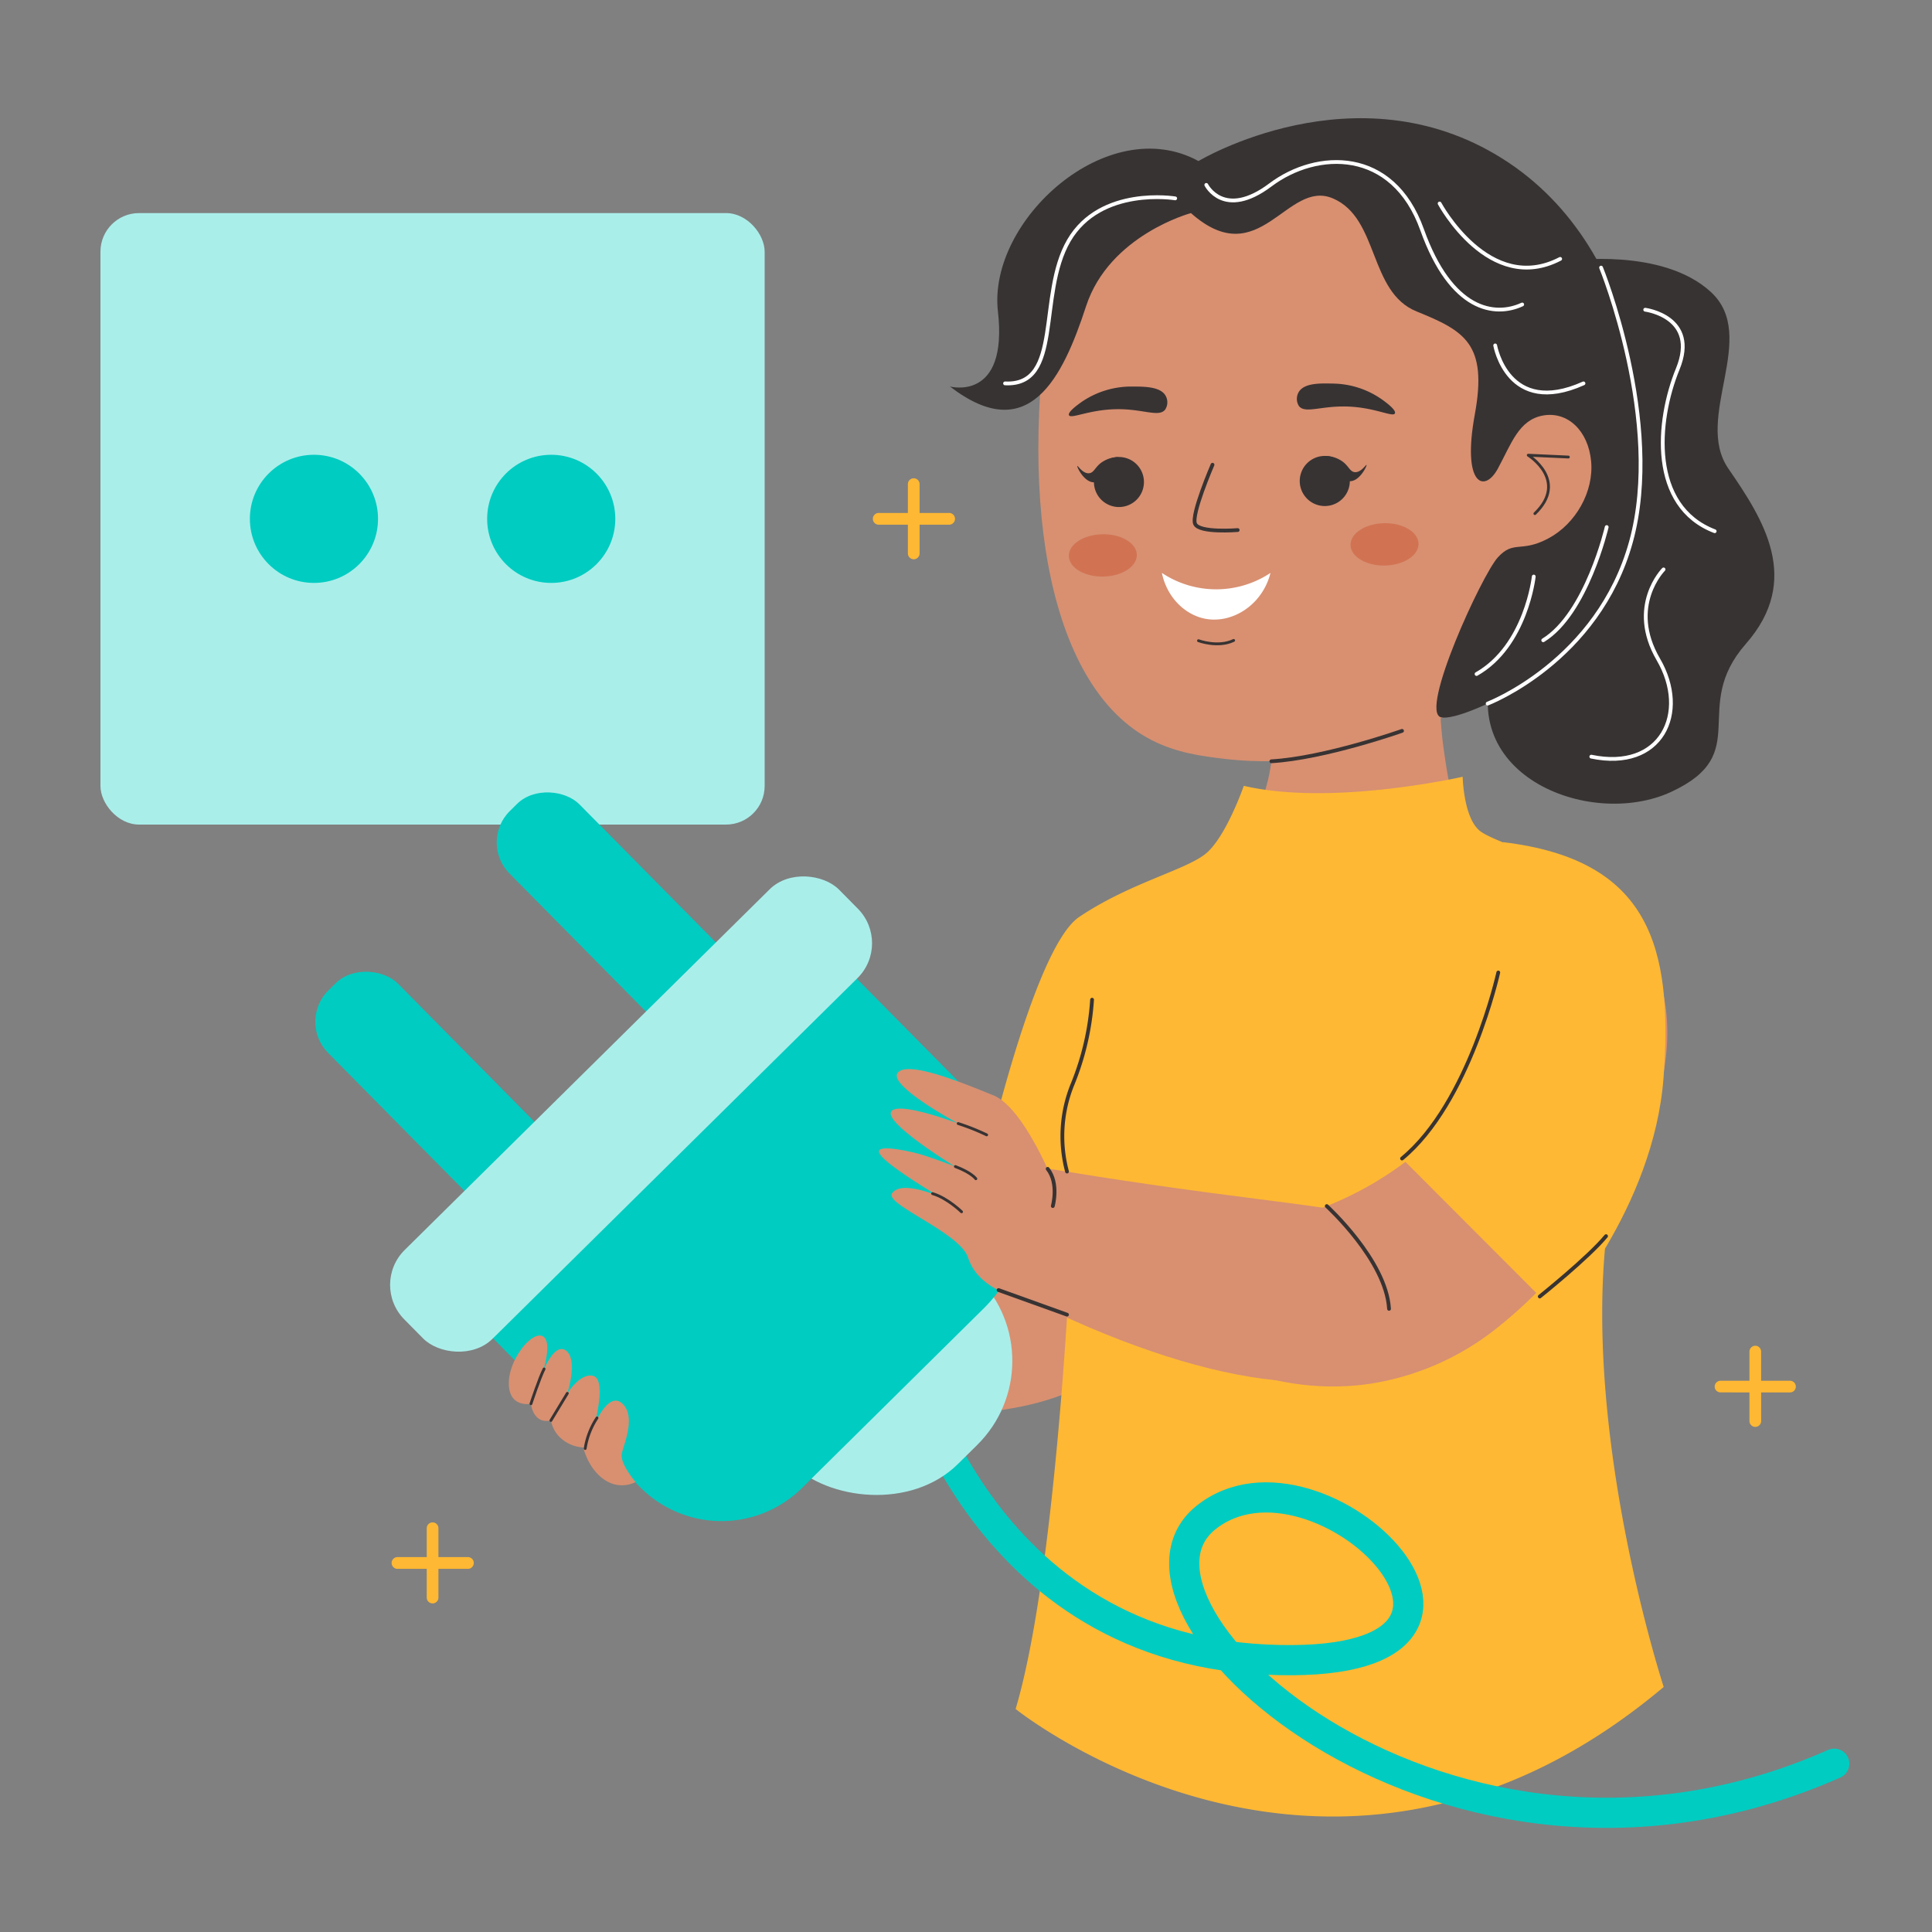 <?xml version="1.0" encoding="UTF-8"?>
<svg xmlns="http://www.w3.org/2000/svg" viewBox="0 0 512 512" width="512" height="512"><rect x="0" y="0" width="512" height="512" fill="#808080" stroke="none"/><defs><style>.cls-1{fill:#aaeeea;}.cls-2{fill:#00ccc1;}.cls-3{fill:#d89071;}.cls-4,.cls-9{fill:#383333;}.cls-5{fill:#ffb833;}.cls-11,.cls-12,.cls-13,.cls-6,.cls-7{fill:none;stroke-linecap:round;stroke-linejoin:round;}.cls-12,.cls-6,.cls-7{stroke:#383333;}.cls-6{stroke-width:0.75px;}.cls-7,.cls-9{fill-rule:evenodd;}.cls-8{fill:#d17352;}.cls-10{fill:#fff;}.cls-11{stroke:#00ccc1;stroke-width:8px;}.cls-13{stroke:#fff;}</style></defs><g id="Electro"><rect class="cls-1" x="26.63" y="56.47" width="176.02" height="162.05" rx="10.23" transform="translate(229.27 274.99) rotate(-180)"/><circle class="cls-2" cx="146.08" cy="137.5" r="16.98"/><circle class="cls-2" cx="83.2" cy="137.5" r="16.98"/><path class="cls-3" d="M181.48,366.18s94.2,25,117.54-9.5-68.45-34.79-68.45-34.79Z"/><path class="cls-4" d="M415.63,69.13s24.88-3.61,37.76,8.24-4.64,33.34,4.64,46.81,19.58,29.43,4.64,46.45,2.24,29-19.75,39.21-59.12-5.08-45.86-36.11S436.08,103.65,415.63,69.13Z"/><path class="cls-5" d="M466.72,376.59a1.55,1.55,0,1,1-3.1,0v-18.4a1.56,1.56,0,0,1,2.09-1.46,1.58,1.58,0,0,1,1,1.5Z"/><path class="cls-5" d="M456,369a1.58,1.58,0,0,1-1.5-1,1.56,1.56,0,0,1,1.46-2.09h18.4a1.55,1.55,0,1,1,0,3.1Z"/><path class="cls-5" d="M116.19,423.37a1.55,1.55,0,1,1-3.1,0V405a1.55,1.55,0,1,1,3.1,0Z"/><path class="cls-5" d="M105.47,415.76a1.56,1.56,0,1,1,0-3.11h18.4a1.56,1.56,0,1,1,0,3.11Z"/><path class="cls-5" d="M243.7,146.66a1.55,1.55,0,1,1-3.1,0V128.3a1.55,1.55,0,1,1,3.1,0Z"/><path class="cls-5" d="M233,139.05a1.56,1.56,0,1,1,0-3.11h18.4a1.56,1.56,0,1,1,0,3.11Z"/><circle class="cls-3" cx="353.29" cy="121.12" r="74.82"/><path class="cls-3" d="M335,174.1c3.09,13.8,5,33.05-5.63,47-8.25,10.87-17,9.09-26.51,16.2-26.49,19.8-8.34,70.62-14,142.14a360.28,360.28,0,0,1-14,74.38,135.66,135.66,0,0,0,162-8.1,158.47,158.47,0,0,1-11-30.93c-14.85-61.08,8.6-126.21-3.65-162-2.23-6.52-5-14.69-12.7-21-7.87-6.47-13.82-5.18-19.88-12.15-4.69-5.39-5.64-11.32-7-20.87a100.78,100.78,0,0,1,.89-33.8Z"/><path class="cls-3" d="M278.47,79c-8.8,55.7,0,103.35,26.63,117.09,6.69,3.46,13.66,4.34,19.28,5,36.76,4.35,65.65-14.3,77.38-23C401.76,178.12,371.8-16.66,278.47,79Z"/><path class="cls-3" d="M399.76,114.51c.8-.78,5.18-4.9,11.45-4.44.92.07,4.57.33,7,2.64,6.38,6,3.94,24.81-7.09,29.65-6.16,2.71-12.7,0-14.91-1Q398,127.94,399.76,114.51Z"/><path class="cls-6" d="M415.63,121.12,405,120.63s10.82,6.73,1.76,15.48"/><path class="cls-4" d="M366.43,106a23.13,23.13,0,0,0-13.31-4.35c-3.24-.08-7.63-.19-9,2.35a3.56,3.56,0,0,0,.09,3.58c1.52,2,5.34.19,11.51.14,8.12-.08,13.41,3,13.94,1.84C370.07,108.69,367.46,106.75,366.43,106Z"/><path class="cls-4" d="M286.62,106.53a23.21,23.21,0,0,1,13.4-4.09c3.24,0,7.63,0,8.93,2.53a3.54,3.54,0,0,1-.16,3.57c-1.56,2-5.34.09-11.51-.09-8.12-.23-13.46,2.75-14,1.57C282.93,109.17,285.58,107.28,286.62,106.53Z"/><path class="cls-7" d="M321.33,123.16s-5.68,13.14-4.63,15.65S328,140.47,328,140.47"/><path class="cls-6" d="M317.61,169.79s5.15,1.93,9.32-.07"/><ellipse class="cls-8" cx="366.45" cy="145.29" rx="9.01" ry="5.61" transform="matrix(1, -0.02, 0.02, 1, -2.44, 6.3)"/><ellipse class="cls-8" cx="292.27" cy="147.18" rx="9.01" ry="5.61" transform="translate(-2.48 5.03) rotate(-0.98)"/><path class="cls-9" d="M356,131.93a6.64,6.64,0,1,1-.43-9.36A6.65,6.65,0,0,1,356,131.93Z"/><path class="cls-9" d="M362.14,123.2c-.14-.12-1.48,2.11-3.15,1.92-1.22-.14-1.52-1.5-3.07-2.71a7.88,7.88,0,0,0-4.65-1.57,16.78,16.78,0,0,0,2.61,3.9c1.49,1.67,2.45,2.75,3.77,2.79C360.34,127.61,362.33,123.37,362.14,123.2Z"/><path class="cls-9" d="M301,132.64a6.63,6.63,0,1,1,.44-9.36A6.65,6.65,0,0,1,301,132.64Z"/><path class="cls-9" d="M285.5,123.49c.15-.13,1.48,2.11,3.15,1.92,1.23-.14,1.52-1.5,3.07-2.71a7.91,7.91,0,0,1,4.66-1.57,17.22,17.22,0,0,1-2.62,3.9c-1.49,1.67-2.45,2.75-3.77,2.79C287.3,127.9,285.31,123.66,285.5,123.49Z"/><path class="cls-3" d="M319.94,229.09s-19,3.88-34.58,16.57-34.2,106.4-34.2,106.4l46.63,18.78S346,256.72,319.94,229.09Z"/><path class="cls-5" d="M387.62,205.85s-34.57,7.9-58,2.4c0,0-4.73,13.64-10.11,18S299.37,234,286,243s-27.89,78-27.89,78a96.89,96.89,0,0,0,25.46,14s-3.77,82.18-14.42,117.9c0,0,84.16,67.85,171.75-5.84,0,0-21.2-64.75-15.24-119.45s4.86-86.22,0-91.72-29.07-12.2-33.45-15.67S387.62,205.85,387.62,205.85Z"/><path class="cls-7" d="M371.55,193.69s-20.44,7.23-34.63,8.06"/><path class="cls-3" d="M267.72,308c12.7,2.2,30.75,5.14,52.56,8.05,37.28,5,53.32,5.53,58.31,16.24,3.58,7.68.39,18.27-4.83,24.32-14.55,16.88-55.46,10.84-102.61-13Q269.44,325.76,267.72,308Z"/><path class="cls-10" d="M336.69,151.83a26,26,0,0,1-28.78,0c1.27,6.2,5.83,11,11.41,12.13C326.56,165.38,334.57,160.31,336.69,151.83Z"/><path class="cls-11" d="M239.66,356s16.89,80.09,95.85,83.81,14.05-61.86-16-37.57,64.11,110.62,166.58,65.16"/><rect class="cls-1" x="196.15" y="323.8" width="69.84" height="72.07" rx="31.33" transform="translate(648.37 453.35) rotate(135.34)"/><rect class="cls-2" x="158.43" y="199.47" width="26.07" height="100.75" rx="11.7" transform="translate(469.04 307.02) rotate(135.34)"/><rect class="cls-2" x="110.34" y="246.99" width="26.07" height="100.75" rx="11.7" transform="translate(420.16 422.15) rotate(135.34)"/><path class="cls-2" d="M171.75,277.67h67.76A30.34,30.34,0,0,1,269.85,308v55.56a19.71,19.71,0,0,1-19.71,19.71H154a19.71,19.71,0,0,1-19.71-19.71v-48.4A37.5,37.5,0,0,1,171.75,277.67Z" transform="translate(578.06 423.5) rotate(135.34)"/><rect class="cls-1" x="86.24" y="278.7" width="162" height="33.1" rx="13" transform="translate(493.73 387.69) rotate(135.34)"/><path class="cls-3" d="M278.84,312.53s-7.75-19.09-15.54-22.24-22.7-9.36-25.39-6,16,13.43,16,13.43-16.49-6.23-17.79-3,17,14.45,17,14.45-4.44-1.82-9.18-3.26c-1.82-.55-10.24-2.55-10.95-1-.44,1,2,3.75,15.56,12-3.05-1.21-9.79-3.55-12-.85a1.13,1.13,0,0,0-.27.44c-.8,3.09,18.16,10.3,20.26,16.76,2.2,6.78,9.19,9.8,15.89,11.48C272.49,344.71,284.54,321.5,278.84,312.53Z"/><path class="cls-6" d="M254.82,321.14s-3.74-3.66-7.68-4.82"/><path class="cls-6" d="M258.61,312.38s-1.1-1.6-5.43-3.23"/><path class="cls-6" d="M261.47,300.75a59.56,59.56,0,0,0-7.54-3"/><path class="cls-7" d="M279,319.62s1.7-6-1.36-9.87"/><path class="cls-3" d="M406.19,226.25c20.5,8.62,28,20.83,30.71,26.09,17.55,34.48-15.37,79.49-38.81,98.47a71.42,71.42,0,0,1-34.35,15.8c-24.69,3.89-44.19-7.08-50.5-11l30.57-33.32c7-2,30.85-9.87,47.69-34.18C410.22,261.11,407.09,232.83,406.19,226.25Z"/><path class="cls-5" d="M371.55,307l41.31,41.38s25.44-28.17,28-62.86-3.76-57.69-42.51-62.34Z"/><path class="cls-3" d="M168.44,392.76s-4.2-4.87-3.66-7.51,3.83-9.77.17-13.26-7.37,5.49-7.37,5.49,3.15-11.64-.24-12.8-7,4.57-7,4.57,2.85-8.62-.23-11.23-6.23,5.48-6.23,5.48,2.74-8.33-.23-9.46-9,6.55-8.8,12.86,5.86,5.1,5.86,5.1.49,5.49,5.28,4.43a8.77,8.77,0,0,0,1.82,3.87,9.63,9.63,0,0,0,6.75,3.29c1.52,5.65,5.33,9.63,9.57,10A8.34,8.34,0,0,0,168.44,392.76Z"/><path class="cls-6" d="M155.08,383.86a20.41,20.41,0,0,1,3.13-8.09"/><path class="cls-6" d="M146,376.43s4.14-6.85,4.35-7.18"/><path class="cls-6" d="M140.71,372s2.31-7,3.48-9.22"/><line class="cls-12" x1="264.63" y1="341.88" x2="282.77" y2="348.4"/><path class="cls-12" d="M351.6,319.62s15.74,14.35,16.51,27.24"/><path class="cls-12" d="M289.41,264.93a71.69,71.69,0,0,1-5.28,22.67,36.41,36.41,0,0,0-1.36,22.87"/><path class="cls-12" d="M397.06,257.72s-7.67,34.62-25.51,49.3"/><path class="cls-12" d="M408.05,343.59s12.85-10.28,17.57-16"/><path class="cls-4" d="M315.61,56.47S294,62.26,287.82,81.15s-15.12,37.41-36.07,21.28c0,0,15.46,4.16,12.71-19.9s29.05-53,53.15-39.85c0,0,41.66-25.08,80.48-.69s41.9,78.81,35,105.19-45.43,44.45-51.22,42.91,10.85-37.74,15.07-42.38,6.06-1.14,13.34-5,12.15-12.4,11.38-20.5-6.25-13.25-12.72-12.1-8.39,7.45-12,14.09-9.53,4.31-6.1-14.38-2.67-22.12-15.42-27.28-9.9-24.68-22.16-29.95S333.88,72.67,315.61,56.47Z"/><path class="cls-13" d="M311.44,52.57s-19.75-3.28-28.17,11.15-1.46,38.65-16.92,37.88"/><path class="cls-13" d="M319.68,49s4.65,9.28,17,0,32.46-9.79,40.18,11.85,19.33,23.19,26.54,19.84"/><path class="cls-13" d="M396.24,91.54s3.31,19.08,23.4,10.06"/><path class="cls-13" d="M381.51,53.93s13.14,24.47,31.95,14.68"/><path class="cls-13" d="M424.3,70.92s16.68,40.88,7.94,72.62-38,42.92-38,42.92"/><path class="cls-13" d="M406.46,152.79s-2,18.36-15.16,25.83"/><path class="cls-13" d="M425.79,139.68s-5.33,22.94-16.82,30"/><path class="cls-13" d="M436,82.08s14.29,1.84,8.62,15.7-7.47,36.39,9.79,43"/><path class="cls-13" d="M440.86,150.9s-9.63,9.69-1.38,23.86.79,29.63-17.77,25.76"/></g></svg>
